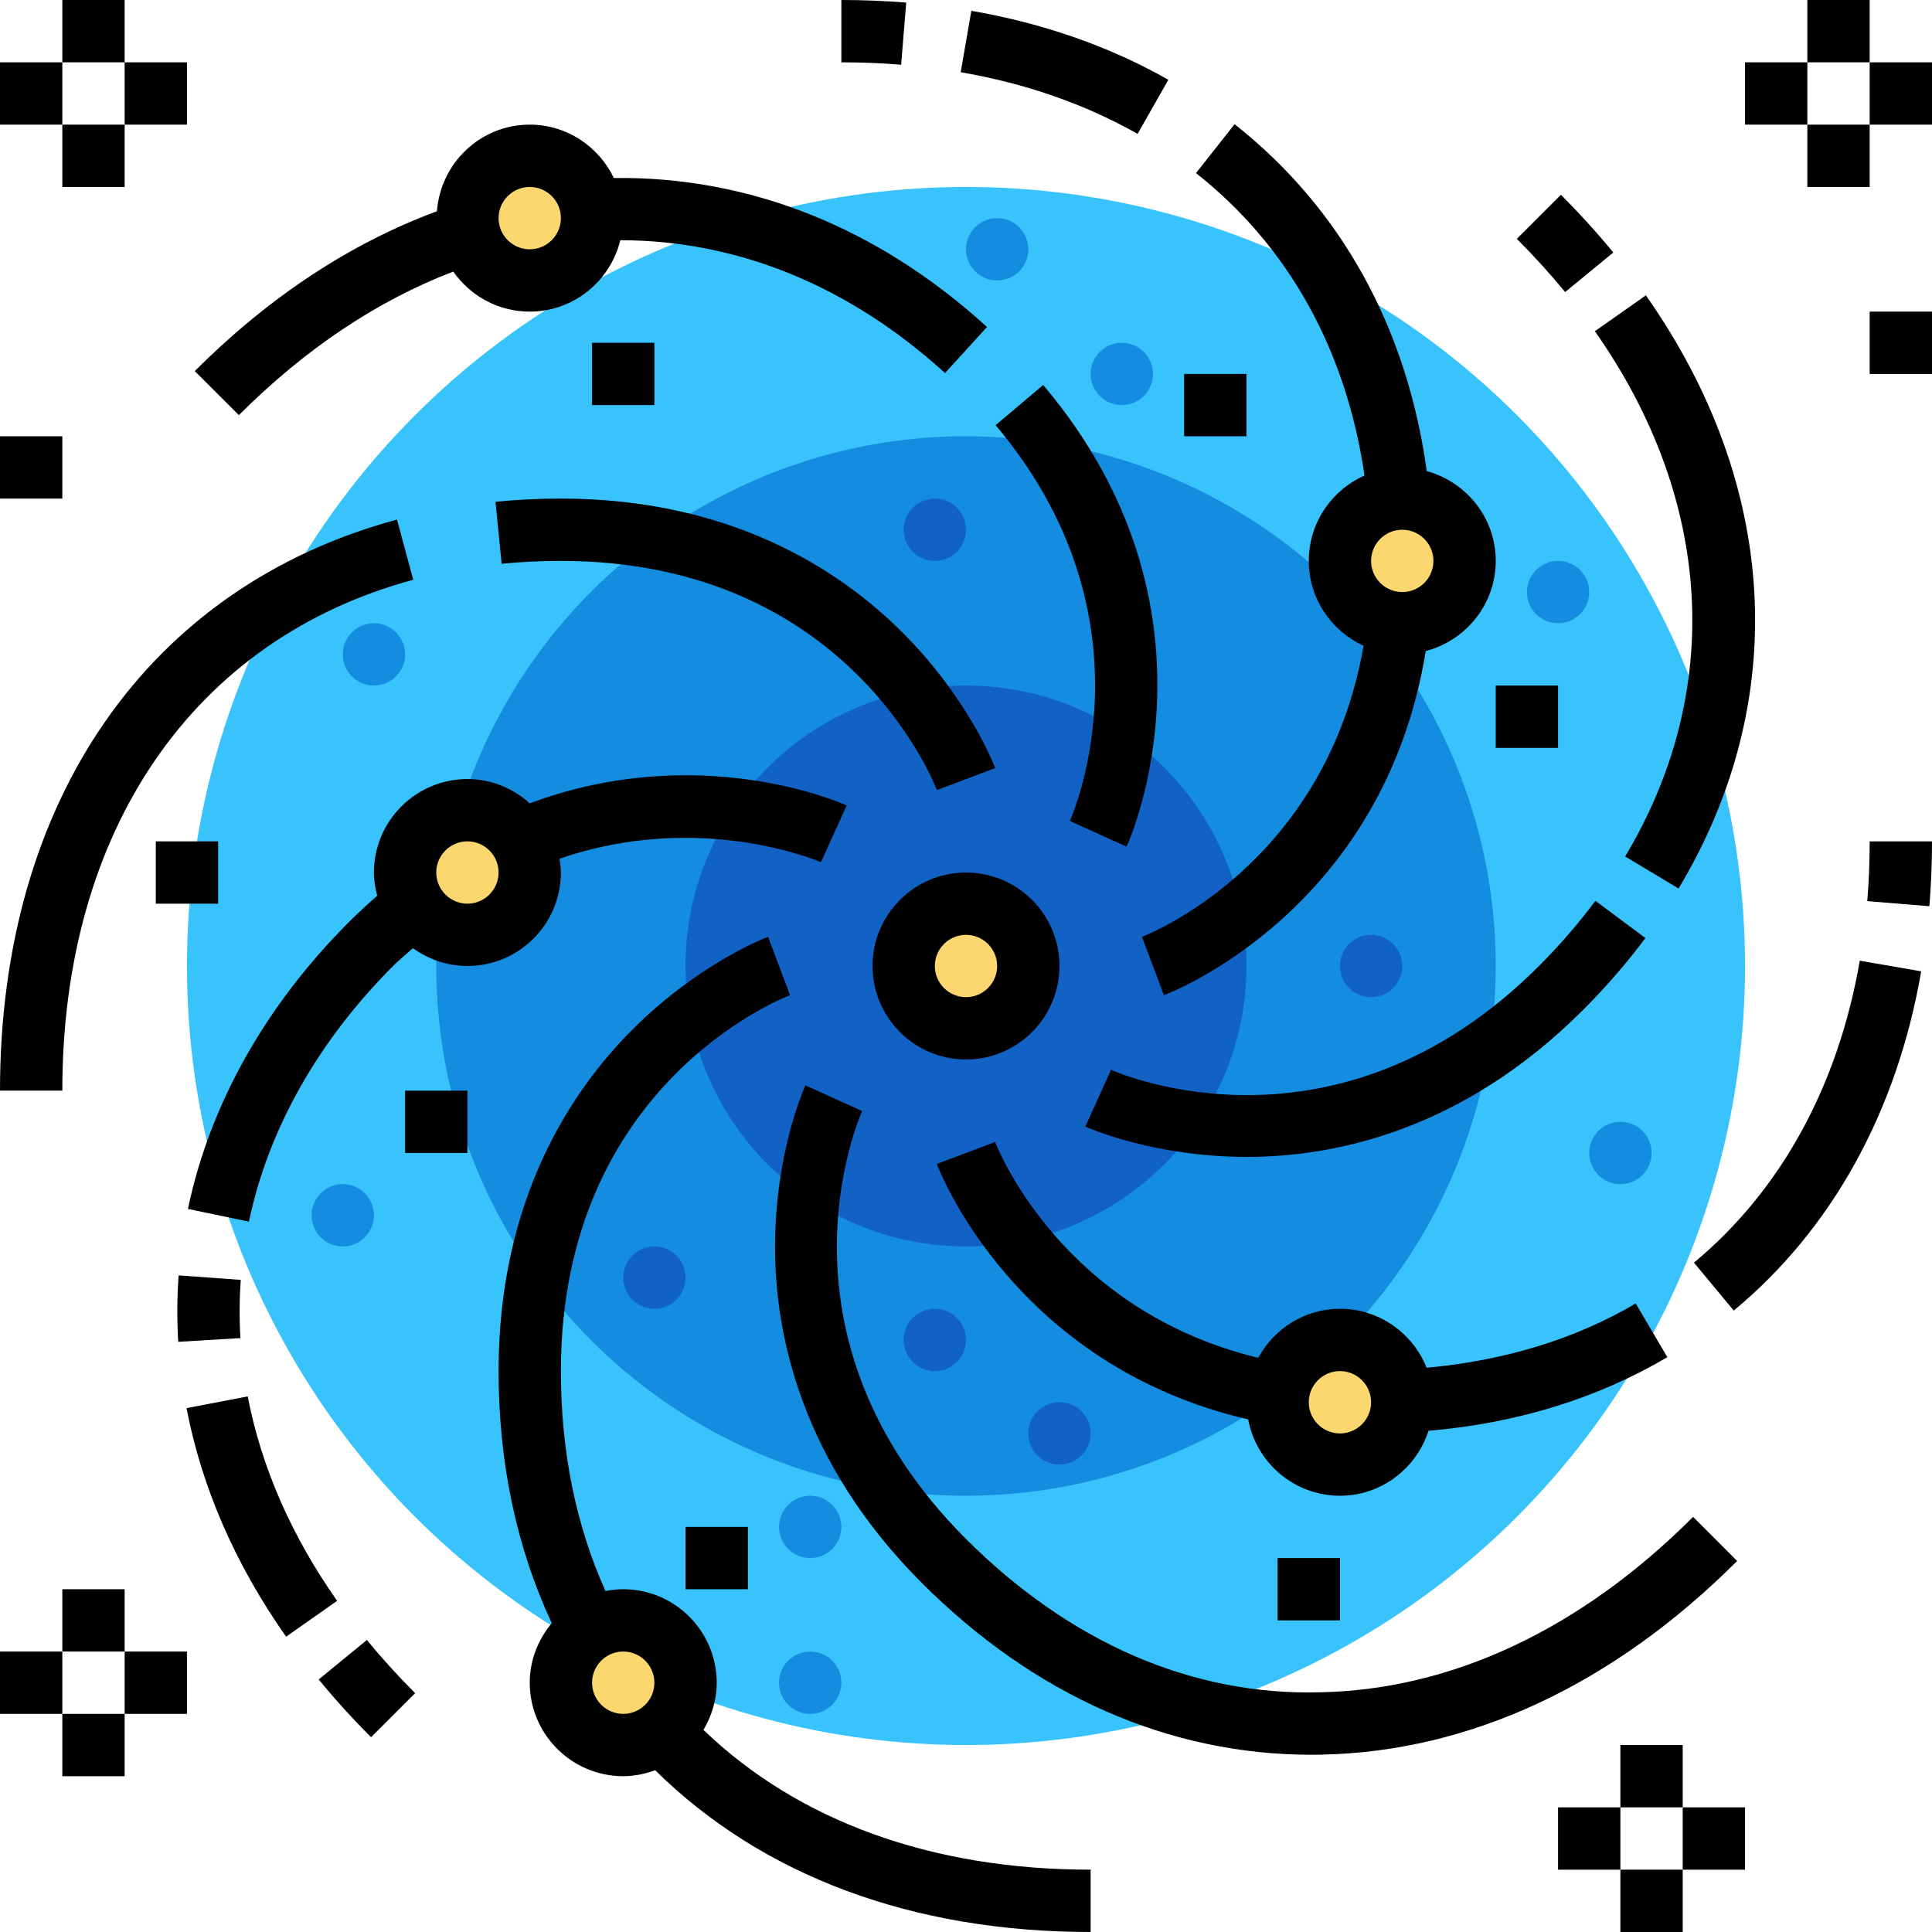 <?xml version="1.0" encoding="iso-8859-1"?>
<!-- Generator: Adobe Illustrator 19.0.0, SVG Export Plug-In . SVG Version: 6.00 Build 0)  -->
<svg version="1.1" id="Capa_1" xmlns="http://www.w3.org/2000/svg" xmlns:xlink="http://www.w3.org/1999/xlink" x="0px" y="0px"
	 viewBox="0 0 496 496" style="enable-background:new 0 0 496 496;" xml:space="preserve">
<circle style="fill:#39C3FC;" cx="248" cy="248" r="200"/>
<circle style="fill:#148CE0;" cx="248" cy="248" r="136"/>
<circle style="fill:#1261C5;" cx="248" cy="248" r="72"/>
<g>
	<circle style="fill:#FCD770;" cx="248" cy="248" r="16"/>
	<circle style="fill:#FCD770;" cx="136" cy="56" r="16"/>
	<circle style="fill:#FCD770;" cx="344" cy="360" r="16"/>
	<circle style="fill:#FCD770;" cx="120" cy="224" r="16"/>
	<circle style="fill:#FCD770;" cx="160" cy="432" r="16"/>
	<circle style="fill:#FCD770;" cx="360" cy="144" r="16"/>
</g>
<g>
	<circle style="fill:#1261C5;" cx="352" cy="248" r="8"/>
	<circle style="fill:#1261C5;" cx="240" cy="136" r="8"/>
	<circle style="fill:#1261C5;" cx="168" cy="328" r="8"/>
	<circle style="fill:#1261C5;" cx="240" cy="344" r="8"/>
	<circle style="fill:#1261C5;" cx="272" cy="368" r="8"/>
</g>
<g>
	<circle style="fill:#148CE0;" cx="416" cy="296" r="8"/>
	<circle style="fill:#148CE0;" cx="400" cy="152" r="8"/>
	<circle style="fill:#148CE0;" cx="256" cy="64" r="8"/>
	<circle style="fill:#148CE0;" cx="288" cy="96" r="8"/>
	<circle style="fill:#148CE0;" cx="88" cy="312" r="8"/>
	<circle style="fill:#148CE0;" cx="208" cy="392" r="8"/>
	<circle style="fill:#148CE0;" cx="208" cy="432" r="8"/>
	<circle style="fill:#148CE0;" cx="96" cy="168" r="8"/>
</g>
<path d="M248,272c13.232,0,24-10.768,24-24s-10.768-24-24-24s-24,10.768-24,24S234.768,272,248,272z M248,240c4.408,0,8,3.584,8,8
	c0,4.416-3.592,8-8,8s-8-3.584-8-8S243.592,240,248,240z"/>
<path d="M106.088,148.84l-4.168-15.456C38.096,150.632,0,205.44,0,280h16C16,213.112,49.672,164.08,106.088,148.84z"/>
<path d="M127.208,128.816l1.576,15.92C133.72,144.248,138.832,144,144,144c73.208,0,95.6,56.432,96.52,58.832l14.976-5.64
	c-0.272-0.72-6.808-17.816-23.832-34.84C215.992,146.68,188.064,128,144,128C138.312,128,132.664,128.272,127.208,128.816z"/>
<path d="M81.816,431.168c4.144,5.056,8.664,10.04,13.448,14.824l11.312-11.312c-4.408-4.416-8.584-9.008-12.392-13.648
	L81.816,431.168z"/>
<path d="M63.6,358.496l-15.712,3.016c3.896,20.336,12.496,40.08,25.56,58.672l13.096-9.2
	C74.792,394.248,67.072,376.592,63.6,358.496z"/>
<path d="M45.856,327.424c-0.408,5.664-0.44,11.4-0.104,17.056l15.968-0.952c-0.296-4.96-0.264-9.992,0.096-14.944L45.856,327.424z"
	/>
<path d="M434.672,389.424c-28.776,28.776-61.832,44.344-95.624,45.032c-33.168,0.944-64.616-12.936-91.056-39.376
	c-51.768-51.768-27.696-107.504-26.648-109.848l-7.296-3.288l-7.28-3.312c-0.32,0.704-7.792,17.416-7.792,41.504
	c0,22.16,6.536,55.112,37.696,86.264c28.88,28.88,63.4,44.096,99.992,44.096c0.904,0,1.8-0.016,2.704-0.032
	c38-0.776,74.856-17.968,106.608-49.72L434.672,389.424z"/>
<path d="M479.384,231.344l15.944,1.312C495.776,227.24,496,221.64,496,216h-16C480,221.2,479.792,226.368,479.384,231.344z"/>
<path d="M434.888,324.152l10.216,12.312c25.248-20.96,41.888-51.08,48.12-87.096l-15.768-2.728
	C471.888,278.848,457.168,305.656,434.888,324.152z"/>
<path d="M414.184,64.824c-4.152-5.056-8.68-10.04-13.456-14.816L389.416,61.32c4.408,4.408,8.576,9,12.4,13.656L414.184,64.824z"/>
<path d="M422.544,75.824l-13.096,9.2c30.392,43.256,33.224,92.416,7.768,134.856l13.72,8.232
	C459.8,180,456.736,124.496,422.544,75.824z"/>
<path d="M285.232,274.648l-3.288,7.288l-3.312,7.28c0.704,0.32,17.416,7.792,41.496,7.792l0,0c22.16,0,55.112-6.536,86.264-37.696
	c5.88-5.88,11.272-12.104,16.032-18.488l-12.832-9.56c-4.296,5.776-9.176,11.4-14.504,16.736
	C343.32,299.768,287.584,275.696,285.232,274.648z"/>
<path d="M232.648,0.664C227.184,0.224,221.584,0,216,0v16c5.16,0,10.32,0.2,15.352,0.616L232.648,0.664z"/>
<path d="M299.952,20.48c-15.048-8.544-32.072-14.504-50.584-17.704l-2.728,15.76c16.696,2.88,31.976,8.216,45.416,15.84
	L299.952,20.48z"/>
<path d="M350.304,122.088C341.896,125.816,336,134.224,336,144c0,9.68,5.792,17.992,14.064,21.784
	c-9.728,55.944-54.896,73.976-56.896,74.736L296,248l2.808,7.496c2.376-0.896,56.44-22.096,67.224-88.352
	C376.336,164.44,384,155.136,384,144c0-11.048-7.544-20.28-17.712-23.056c-5.048-36.696-21.92-67.44-49.336-89.056l-9.904,12.56
	C330.872,63.232,345.648,90.016,350.304,122.088z M360,152c-4.408,0-8-3.584-8-8s3.592-8,8-8s8,3.584,8,8S364.408,152,360,152z"/>
<path d="M61.328,106.576c17.04-17.04,35.528-29.376,55.04-36.856C120.704,75.92,127.872,80,136,80
	c11.272,0,20.68-7.832,23.248-18.328c29.936,0,58.64,11.592,83.368,34.104l10.776-11.832c-28.2-25.696-61.2-38.696-95.8-38.248
	C153.72,37.632,145.536,32,136,32c-12.624,0-22.896,9.832-23.824,22.232c-22.184,8.224-43.088,21.952-62.168,41.04L61.328,106.576z
	 M136,48c4.408,0,8,3.584,8,8s-3.592,8-8,8s-8-3.584-8-8S131.592,48,136,48z"/>
<path d="M267.816,98.832L255.6,109.16c41.704,49.328,20,99.504,19.056,101.608l14.576,6.6
	C290.344,214.896,316.216,156.088,267.816,98.832z"/>
<path d="M366.736,367.328c22.592-1.928,43.216-8.24,61.32-18.904l-8.12-13.784c-15.768,9.28-33.872,14.68-53.68,16.496
	C362.72,342.288,354.096,336,344,336c-9.08,0-16.904,5.128-20.984,12.592c-50.344-12.184-66.84-53.584-67.536-55.416L248,296
	l-7.496,2.816c0.816,2.176,20.224,51.744,79.936,65.584c2.08,11.128,11.832,19.6,23.56,19.6
	C354.664,384,363.616,376.968,366.736,367.328z M336,360c0-4.416,3.592-8,8-8s8,3.584,8,8s-3.592,8-8,8S336,364.416,336,360z"/>
<path d="M144,224c0-1.208-0.184-2.368-0.36-3.528c36.2-12.52,66.816,0.752,67.128,0.88l6.6-14.568
	c-1.56-0.712-37.928-16.728-81.376-0.544C131.736,202.4,126.168,200,120,200c-13.232,0-24,10.768-24,24
	c0,2.064,0.344,4.04,0.84,5.96c-2.464,2.16-4.888,4.384-7.232,6.728c-21.48,21.48-35.776,46.952-41.36,73.68l15.664,3.264
	C68.856,289.96,81.656,267.264,100.92,248c1.632-1.64,3.392-3.04,5.096-4.576C109.968,246.272,114.768,248,120,248
	C133.232,248,144,237.232,144,224z M120,232c-4.408,0-8-3.584-8-8s3.592-8,8-8c4.408,0,8,3.584,8,8S124.408,232,120,232z"/>
<rect x="176" y="392" width="16" height="16"/>
<rect x="304" y="96" width="16" height="16"/>
<rect x="16" width="16" height="16"/>
<rect y="16" width="16" height="16"/>
<rect y="112" width="16" height="16"/>
<rect x="480" y="80" width="16" height="16"/>
<rect x="40" y="216" width="16" height="16"/>
<rect x="104" y="280" width="16" height="16"/>
<rect x="328" y="400" width="16" height="16"/>
<rect x="384" y="176" width="16" height="16"/>
<path d="M184,432c0-13.232-10.768-24-24-24c-1.56,0-3.08,0.176-4.56,0.464C147.848,391.568,144,372.624,144,352
	c0-73.2,56.432-95.6,58.832-96.512L200,248l-2.808-7.496c-0.72,0.272-17.824,6.808-34.848,23.832
	C146.672,280.008,128,307.936,128,352c0,23.6,4.616,45.32,13.656,64.712C138.176,420.872,136,426.16,136,432
	c0,13.232,10.768,24,24,24c2.896,0,5.632-0.592,8.2-1.536C195.696,481.608,234.296,496,280,496v-16
	c-40.776,0-75.032-12.456-99.4-35.88C182.704,440.552,184,436.44,184,432z M160,440c-4.408,0-8-3.584-8-8s3.592-8,8-8s8,3.584,8,8
	S164.408,440,160,440z"/>
<rect x="152" y="88" width="16" height="16"/>
<rect x="16" y="32" width="16" height="16"/>
<rect x="32" y="16" width="16" height="16"/>
<rect x="464" width="16" height="16"/>
<rect x="448" y="16" width="16" height="16"/>
<rect x="464" y="32" width="16" height="16"/>
<rect x="480" y="16" width="16" height="16"/>
<rect x="416" y="448" width="16" height="16"/>
<rect x="400" y="464" width="16" height="16"/>
<rect x="416" y="480" width="16" height="16"/>
<rect x="432" y="464" width="16" height="16"/>
<rect x="16" y="408" width="16" height="16"/>
<rect y="424" width="16" height="16"/>
<rect x="16" y="440" width="16" height="16"/>
<rect x="32" y="424" width="16" height="16"/>
<g>
</g>
<g>
</g>
<g>
</g>
<g>
</g>
<g>
</g>
<g>
</g>
<g>
</g>
<g>
</g>
<g>
</g>
<g>
</g>
<g>
</g>
<g>
</g>
<g>
</g>
<g>
</g>
<g>
</g>
</svg>
